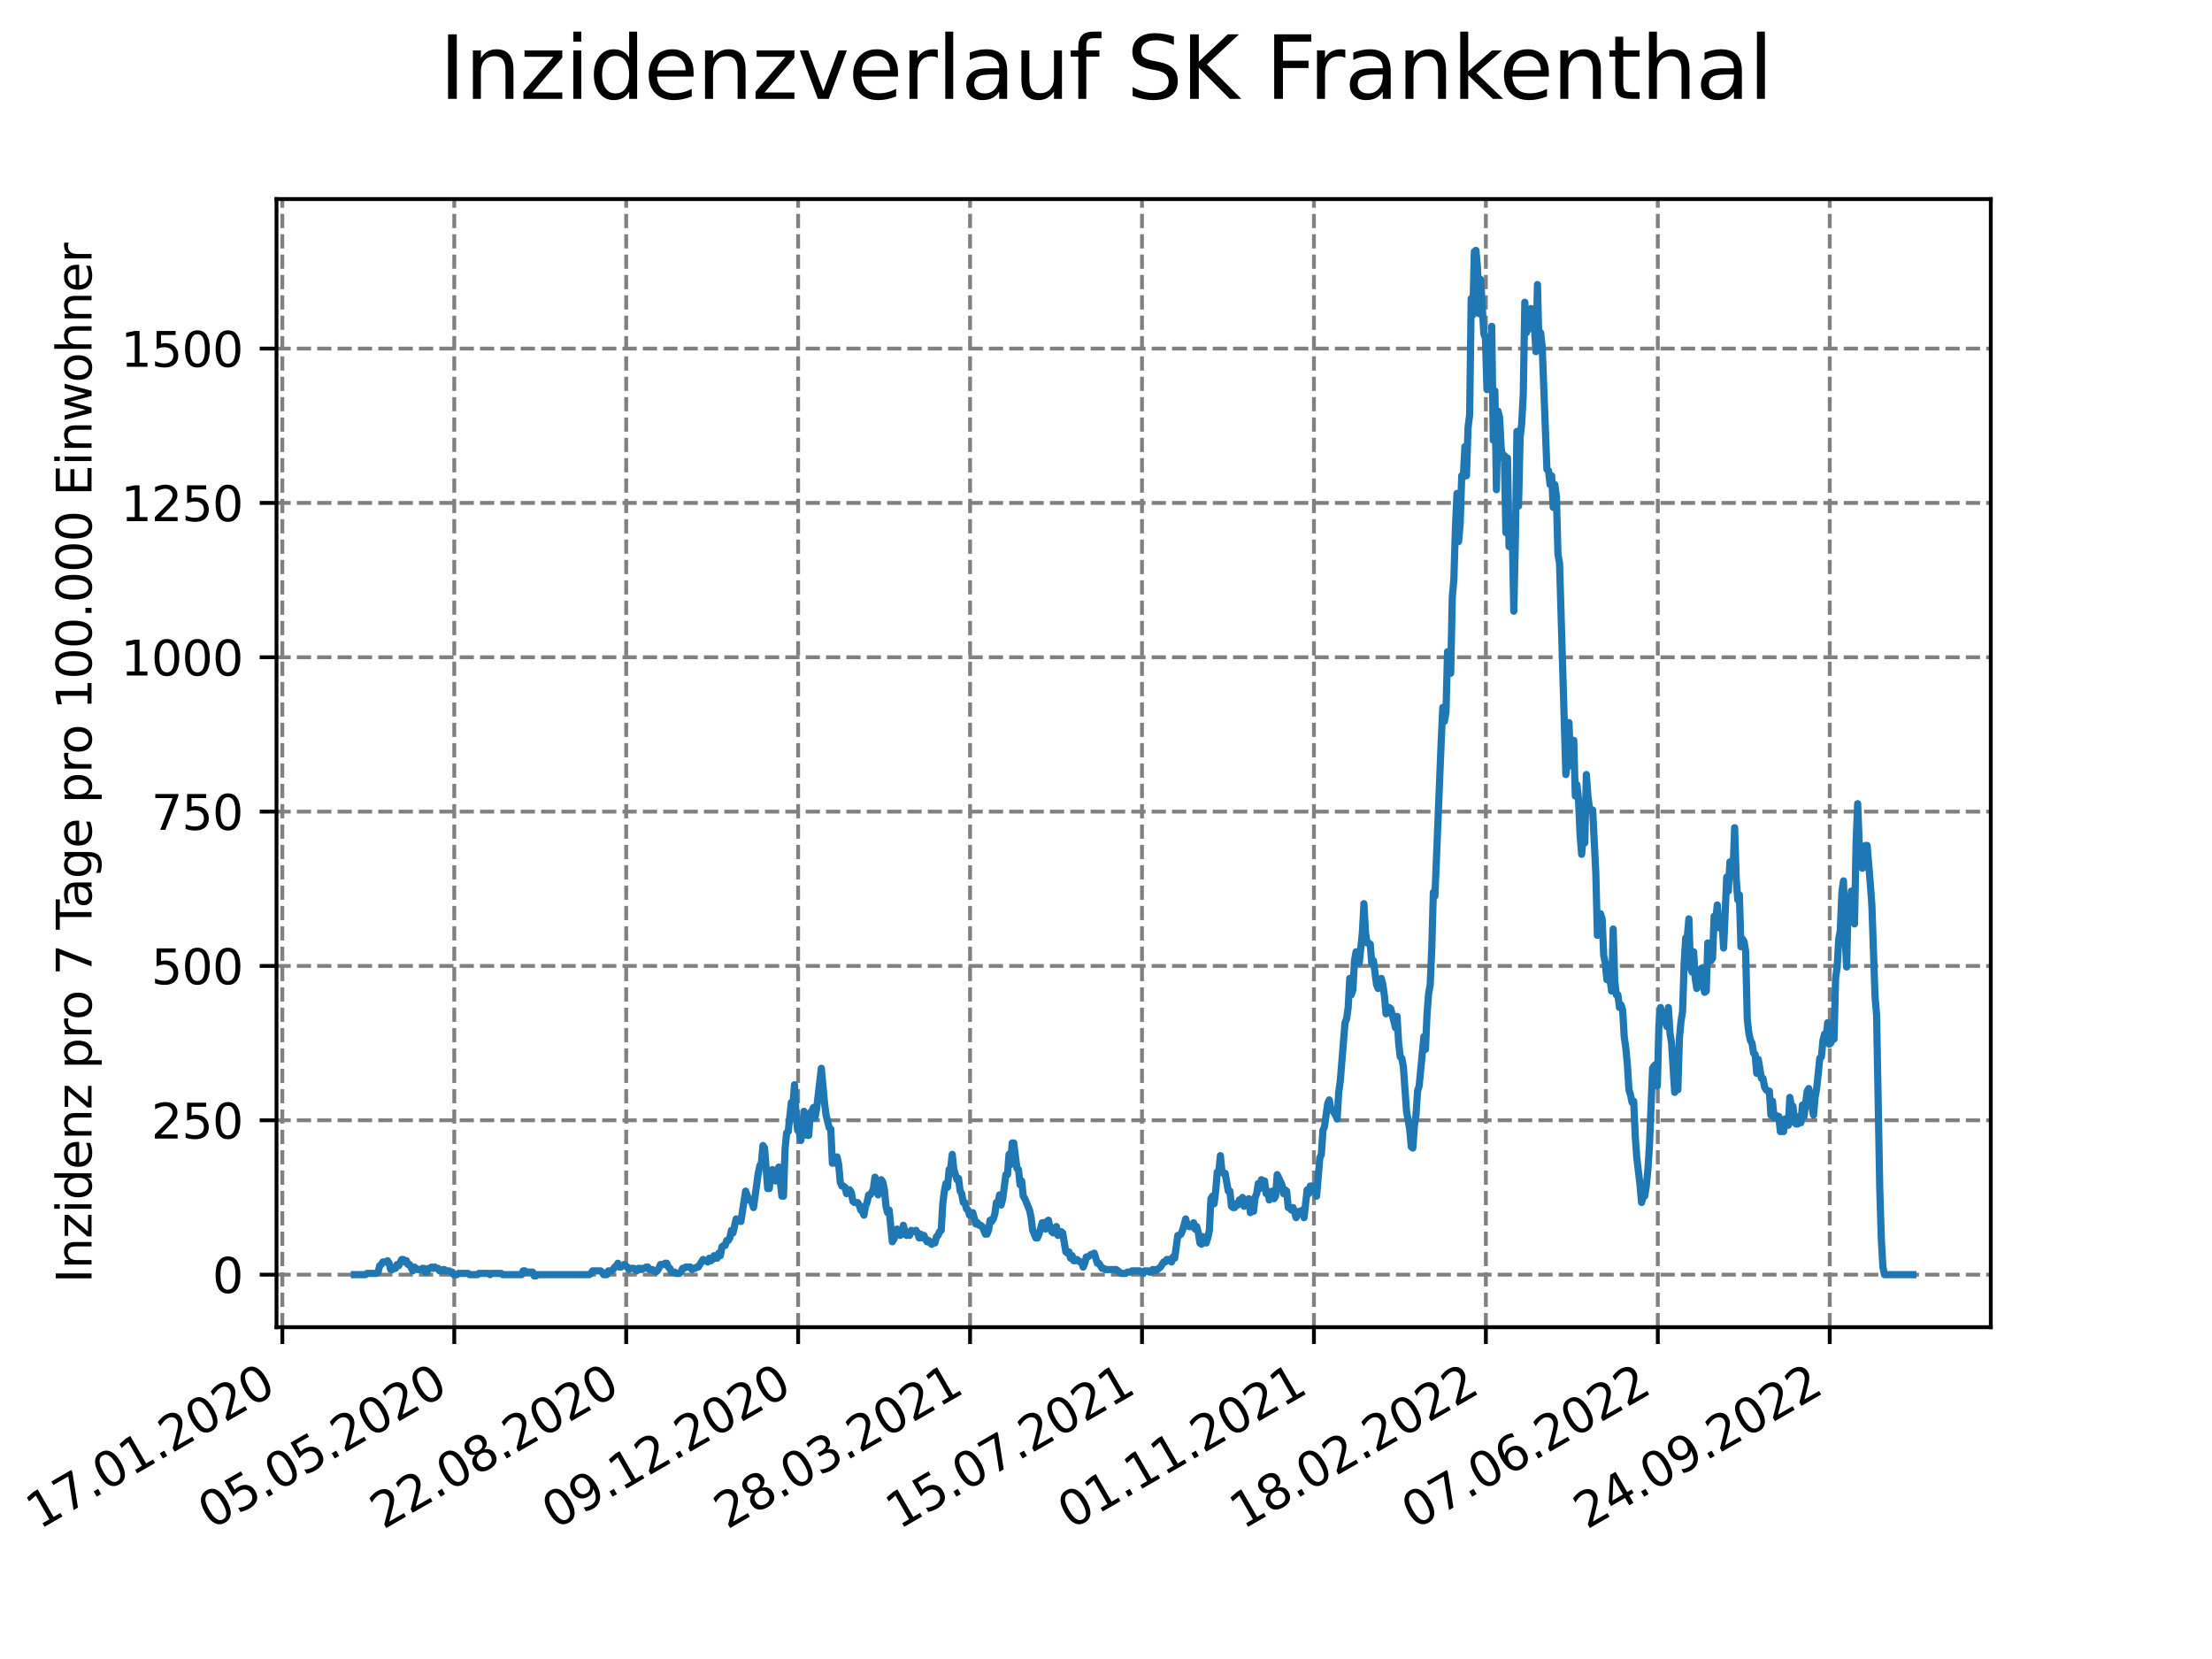 <?xml version="1.0" encoding="utf-8" standalone="no"?>
<!DOCTYPE svg PUBLIC "-//W3C//DTD SVG 1.1//EN"
  "http://www.w3.org/Graphics/SVG/1.1/DTD/svg11.dtd">
<svg xmlns:xlink="http://www.w3.org/1999/xlink" width="460.8pt" height="345.6pt" viewBox="0 0 460.8 345.6" xmlns="http://www.w3.org/2000/svg" version="1.1">
 <defs>
  <style type="text/css">*{stroke-linejoin: round; stroke-linecap: butt}</style>
 </defs>
 <g id="figure_1">
  <g id="patch_1">
   <path d="M 0 345.6 
L 460.8 345.6 
L 460.8 0 
L 0 0 
z
" style="fill: #ffffff"/>
  </g>
  <g id="axes_1">
   <g id="patch_2">
    <path d="M 57.6 276.48 
L 414.72 276.48 
L 414.72 41.472 
L 57.6 41.472 
z
" style="fill: #ffffff"/>
   </g>
   <g id="matplotlib.axis_1">
    <g id="xtick_1">
     <g id="line2d_1">
      <path d="M 58.813 276.48 
L 58.813 41.472 
" clip-path="url(#pa5e7652fd8)" style="fill: none; stroke-dasharray: 2.96,1.28; stroke-dashoffset: 0; stroke: #808080; stroke-width: 0.8"/>
     </g>
     <g id="line2d_2">
      <defs>
       <path id="m2f84829f15" d="M 0 0 
L 0 3.5 
" style="stroke: #000000; stroke-width: 0.8"/>
      </defs>
      <g>
       <use xlink:href="#m2f84829f15" x="58.813" y="276.48" style="stroke: #000000; stroke-width: 0.8"/>
      </g>
     </g>
     <g id="text_1">
      <!-- 17.01.2020 -->
      <g transform="translate(8.188 318.689) rotate(-30) scale(0.1 -0.1)">
       <defs>
        <path id="DejaVuSans-31" d="M 794 531 
L 1825 531 
L 1825 4091 
L 703 3866 
L 703 4441 
L 1819 4666 
L 2450 4666 
L 2450 531 
L 3481 531 
L 3481 0 
L 794 0 
L 794 531 
z
" transform="scale(0.016)"/>
        <path id="DejaVuSans-37" d="M 525 4666 
L 3525 4666 
L 3525 4397 
L 1831 0 
L 1172 0 
L 2766 4134 
L 525 4134 
L 525 4666 
z
" transform="scale(0.016)"/>
        <path id="DejaVuSans-2e" d="M 684 794 
L 1344 794 
L 1344 0 
L 684 0 
L 684 794 
z
" transform="scale(0.016)"/>
        <path id="DejaVuSans-30" d="M 2034 4250 
Q 1547 4250 1301 3770 
Q 1056 3291 1056 2328 
Q 1056 1369 1301 889 
Q 1547 409 2034 409 
Q 2525 409 2770 889 
Q 3016 1369 3016 2328 
Q 3016 3291 2770 3770 
Q 2525 4250 2034 4250 
z
M 2034 4750 
Q 2819 4750 3233 4129 
Q 3647 3509 3647 2328 
Q 3647 1150 3233 529 
Q 2819 -91 2034 -91 
Q 1250 -91 836 529 
Q 422 1150 422 2328 
Q 422 3509 836 4129 
Q 1250 4750 2034 4750 
z
" transform="scale(0.016)"/>
        <path id="DejaVuSans-32" d="M 1228 531 
L 3431 531 
L 3431 0 
L 469 0 
L 469 531 
Q 828 903 1448 1529 
Q 2069 2156 2228 2338 
Q 2531 2678 2651 2914 
Q 2772 3150 2772 3378 
Q 2772 3750 2511 3984 
Q 2250 4219 1831 4219 
Q 1534 4219 1204 4116 
Q 875 4013 500 3803 
L 500 4441 
Q 881 4594 1212 4672 
Q 1544 4750 1819 4750 
Q 2544 4750 2975 4387 
Q 3406 4025 3406 3419 
Q 3406 3131 3298 2873 
Q 3191 2616 2906 2266 
Q 2828 2175 2409 1742 
Q 1991 1309 1228 531 
z
" transform="scale(0.016)"/>
       </defs>
       <use xlink:href="#DejaVuSans-31"/>
       <use xlink:href="#DejaVuSans-37" x="63.623"/>
       <use xlink:href="#DejaVuSans-2e" x="127.246"/>
       <use xlink:href="#DejaVuSans-30" x="159.033"/>
       <use xlink:href="#DejaVuSans-31" x="222.656"/>
       <use xlink:href="#DejaVuSans-2e" x="286.279"/>
       <use xlink:href="#DejaVuSans-32" x="318.066"/>
       <use xlink:href="#DejaVuSans-30" x="381.689"/>
       <use xlink:href="#DejaVuSans-32" x="445.312"/>
       <use xlink:href="#DejaVuSans-30" x="508.936"/>
      </g>
     </g>
    </g>
    <g id="xtick_2">
     <g id="line2d_3">
      <path d="M 94.63 276.48 
L 94.63 41.472 
" clip-path="url(#pa5e7652fd8)" style="fill: none; stroke-dasharray: 2.96,1.28; stroke-dashoffset: 0; stroke: #808080; stroke-width: 0.8"/>
     </g>
     <g id="line2d_4">
      <g>
       <use xlink:href="#m2f84829f15" x="94.63" y="276.48" style="stroke: #000000; stroke-width: 0.8"/>
      </g>
     </g>
     <g id="text_2">
      <!-- 05.05.2020 -->
      <g transform="translate(44.005 318.689) rotate(-30) scale(0.1 -0.1)">
       <defs>
        <path id="DejaVuSans-35" d="M 691 4666 
L 3169 4666 
L 3169 4134 
L 1269 4134 
L 1269 2991 
Q 1406 3038 1543 3061 
Q 1681 3084 1819 3084 
Q 2600 3084 3056 2656 
Q 3513 2228 3513 1497 
Q 3513 744 3044 326 
Q 2575 -91 1722 -91 
Q 1428 -91 1123 -41 
Q 819 9 494 109 
L 494 744 
Q 775 591 1075 516 
Q 1375 441 1709 441 
Q 2250 441 2565 725 
Q 2881 1009 2881 1497 
Q 2881 1984 2565 2268 
Q 2250 2553 1709 2553 
Q 1456 2553 1204 2497 
Q 953 2441 691 2322 
L 691 4666 
z
" transform="scale(0.016)"/>
       </defs>
       <use xlink:href="#DejaVuSans-30"/>
       <use xlink:href="#DejaVuSans-35" x="63.623"/>
       <use xlink:href="#DejaVuSans-2e" x="127.246"/>
       <use xlink:href="#DejaVuSans-30" x="159.033"/>
       <use xlink:href="#DejaVuSans-35" x="222.656"/>
       <use xlink:href="#DejaVuSans-2e" x="286.279"/>
       <use xlink:href="#DejaVuSans-32" x="318.066"/>
       <use xlink:href="#DejaVuSans-30" x="381.689"/>
       <use xlink:href="#DejaVuSans-32" x="445.312"/>
       <use xlink:href="#DejaVuSans-30" x="508.936"/>
      </g>
     </g>
    </g>
    <g id="xtick_3">
     <g id="line2d_5">
      <path d="M 130.447 276.48 
L 130.447 41.472 
" clip-path="url(#pa5e7652fd8)" style="fill: none; stroke-dasharray: 2.96,1.28; stroke-dashoffset: 0; stroke: #808080; stroke-width: 0.8"/>
     </g>
     <g id="line2d_6">
      <g>
       <use xlink:href="#m2f84829f15" x="130.447" y="276.48" style="stroke: #000000; stroke-width: 0.8"/>
      </g>
     </g>
     <g id="text_3">
      <!-- 22.08.2020 -->
      <g transform="translate(79.822 318.689) rotate(-30) scale(0.1 -0.1)">
       <defs>
        <path id="DejaVuSans-38" d="M 2034 2216 
Q 1584 2216 1326 1975 
Q 1069 1734 1069 1313 
Q 1069 891 1326 650 
Q 1584 409 2034 409 
Q 2484 409 2743 651 
Q 3003 894 3003 1313 
Q 3003 1734 2745 1975 
Q 2488 2216 2034 2216 
z
M 1403 2484 
Q 997 2584 770 2862 
Q 544 3141 544 3541 
Q 544 4100 942 4425 
Q 1341 4750 2034 4750 
Q 2731 4750 3128 4425 
Q 3525 4100 3525 3541 
Q 3525 3141 3298 2862 
Q 3072 2584 2669 2484 
Q 3125 2378 3379 2068 
Q 3634 1759 3634 1313 
Q 3634 634 3220 271 
Q 2806 -91 2034 -91 
Q 1263 -91 848 271 
Q 434 634 434 1313 
Q 434 1759 690 2068 
Q 947 2378 1403 2484 
z
M 1172 3481 
Q 1172 3119 1398 2916 
Q 1625 2713 2034 2713 
Q 2441 2713 2670 2916 
Q 2900 3119 2900 3481 
Q 2900 3844 2670 4047 
Q 2441 4250 2034 4250 
Q 1625 4250 1398 4047 
Q 1172 3844 1172 3481 
z
" transform="scale(0.016)"/>
       </defs>
       <use xlink:href="#DejaVuSans-32"/>
       <use xlink:href="#DejaVuSans-32" x="63.623"/>
       <use xlink:href="#DejaVuSans-2e" x="127.246"/>
       <use xlink:href="#DejaVuSans-30" x="159.033"/>
       <use xlink:href="#DejaVuSans-38" x="222.656"/>
       <use xlink:href="#DejaVuSans-2e" x="286.279"/>
       <use xlink:href="#DejaVuSans-32" x="318.066"/>
       <use xlink:href="#DejaVuSans-30" x="381.689"/>
       <use xlink:href="#DejaVuSans-32" x="445.312"/>
       <use xlink:href="#DejaVuSans-30" x="508.936"/>
      </g>
     </g>
    </g>
    <g id="xtick_4">
     <g id="line2d_7">
      <path d="M 166.265 276.48 
L 166.265 41.472 
" clip-path="url(#pa5e7652fd8)" style="fill: none; stroke-dasharray: 2.96,1.28; stroke-dashoffset: 0; stroke: #808080; stroke-width: 0.8"/>
     </g>
     <g id="line2d_8">
      <g>
       <use xlink:href="#m2f84829f15" x="166.265" y="276.48" style="stroke: #000000; stroke-width: 0.8"/>
      </g>
     </g>
     <g id="text_4">
      <!-- 09.12.2020 -->
      <g transform="translate(115.639 318.689) rotate(-30) scale(0.1 -0.1)">
       <defs>
        <path id="DejaVuSans-39" d="M 703 97 
L 703 672 
Q 941 559 1184 500 
Q 1428 441 1663 441 
Q 2288 441 2617 861 
Q 2947 1281 2994 2138 
Q 2813 1869 2534 1725 
Q 2256 1581 1919 1581 
Q 1219 1581 811 2004 
Q 403 2428 403 3163 
Q 403 3881 828 4315 
Q 1253 4750 1959 4750 
Q 2769 4750 3195 4129 
Q 3622 3509 3622 2328 
Q 3622 1225 3098 567 
Q 2575 -91 1691 -91 
Q 1453 -91 1209 -44 
Q 966 3 703 97 
z
M 1959 2075 
Q 2384 2075 2632 2365 
Q 2881 2656 2881 3163 
Q 2881 3666 2632 3958 
Q 2384 4250 1959 4250 
Q 1534 4250 1286 3958 
Q 1038 3666 1038 3163 
Q 1038 2656 1286 2365 
Q 1534 2075 1959 2075 
z
" transform="scale(0.016)"/>
       </defs>
       <use xlink:href="#DejaVuSans-30"/>
       <use xlink:href="#DejaVuSans-39" x="63.623"/>
       <use xlink:href="#DejaVuSans-2e" x="127.246"/>
       <use xlink:href="#DejaVuSans-31" x="159.033"/>
       <use xlink:href="#DejaVuSans-32" x="222.656"/>
       <use xlink:href="#DejaVuSans-2e" x="286.279"/>
       <use xlink:href="#DejaVuSans-32" x="318.066"/>
       <use xlink:href="#DejaVuSans-30" x="381.689"/>
       <use xlink:href="#DejaVuSans-32" x="445.312"/>
       <use xlink:href="#DejaVuSans-30" x="508.936"/>
      </g>
     </g>
    </g>
    <g id="xtick_5">
     <g id="line2d_9">
      <path d="M 202.082 276.48 
L 202.082 41.472 
" clip-path="url(#pa5e7652fd8)" style="fill: none; stroke-dasharray: 2.96,1.28; stroke-dashoffset: 0; stroke: #808080; stroke-width: 0.8"/>
     </g>
     <g id="line2d_10">
      <g>
       <use xlink:href="#m2f84829f15" x="202.082" y="276.48" style="stroke: #000000; stroke-width: 0.8"/>
      </g>
     </g>
     <g id="text_5">
      <!-- 28.03.2021 -->
      <g transform="translate(151.456 318.689) rotate(-30) scale(0.1 -0.1)">
       <defs>
        <path id="DejaVuSans-33" d="M 2597 2516 
Q 3050 2419 3304 2112 
Q 3559 1806 3559 1356 
Q 3559 666 3084 287 
Q 2609 -91 1734 -91 
Q 1441 -91 1130 -33 
Q 819 25 488 141 
L 488 750 
Q 750 597 1062 519 
Q 1375 441 1716 441 
Q 2309 441 2620 675 
Q 2931 909 2931 1356 
Q 2931 1769 2642 2001 
Q 2353 2234 1838 2234 
L 1294 2234 
L 1294 2753 
L 1863 2753 
Q 2328 2753 2575 2939 
Q 2822 3125 2822 3475 
Q 2822 3834 2567 4026 
Q 2313 4219 1838 4219 
Q 1578 4219 1281 4162 
Q 984 4106 628 3988 
L 628 4550 
Q 988 4650 1302 4700 
Q 1616 4750 1894 4750 
Q 2613 4750 3031 4423 
Q 3450 4097 3450 3541 
Q 3450 3153 3228 2886 
Q 3006 2619 2597 2516 
z
" transform="scale(0.016)"/>
       </defs>
       <use xlink:href="#DejaVuSans-32"/>
       <use xlink:href="#DejaVuSans-38" x="63.623"/>
       <use xlink:href="#DejaVuSans-2e" x="127.246"/>
       <use xlink:href="#DejaVuSans-30" x="159.033"/>
       <use xlink:href="#DejaVuSans-33" x="222.656"/>
       <use xlink:href="#DejaVuSans-2e" x="286.279"/>
       <use xlink:href="#DejaVuSans-32" x="318.066"/>
       <use xlink:href="#DejaVuSans-30" x="381.689"/>
       <use xlink:href="#DejaVuSans-32" x="445.312"/>
       <use xlink:href="#DejaVuSans-31" x="508.936"/>
      </g>
     </g>
    </g>
    <g id="xtick_6">
     <g id="line2d_11">
      <path d="M 237.899 276.48 
L 237.899 41.472 
" clip-path="url(#pa5e7652fd8)" style="fill: none; stroke-dasharray: 2.96,1.28; stroke-dashoffset: 0; stroke: #808080; stroke-width: 0.8"/>
     </g>
     <g id="line2d_12">
      <g>
       <use xlink:href="#m2f84829f15" x="237.899" y="276.48" style="stroke: #000000; stroke-width: 0.8"/>
      </g>
     </g>
     <g id="text_6">
      <!-- 15.07.2021 -->
      <g transform="translate(187.274 318.689) rotate(-30) scale(0.1 -0.1)">
       <use xlink:href="#DejaVuSans-31"/>
       <use xlink:href="#DejaVuSans-35" x="63.623"/>
       <use xlink:href="#DejaVuSans-2e" x="127.246"/>
       <use xlink:href="#DejaVuSans-30" x="159.033"/>
       <use xlink:href="#DejaVuSans-37" x="222.656"/>
       <use xlink:href="#DejaVuSans-2e" x="286.279"/>
       <use xlink:href="#DejaVuSans-32" x="318.066"/>
       <use xlink:href="#DejaVuSans-30" x="381.689"/>
       <use xlink:href="#DejaVuSans-32" x="445.312"/>
       <use xlink:href="#DejaVuSans-31" x="508.936"/>
      </g>
     </g>
    </g>
    <g id="xtick_7">
     <g id="line2d_13">
      <path d="M 273.716 276.48 
L 273.716 41.472 
" clip-path="url(#pa5e7652fd8)" style="fill: none; stroke-dasharray: 2.96,1.28; stroke-dashoffset: 0; stroke: #808080; stroke-width: 0.8"/>
     </g>
     <g id="line2d_14">
      <g>
       <use xlink:href="#m2f84829f15" x="273.716" y="276.48" style="stroke: #000000; stroke-width: 0.8"/>
      </g>
     </g>
     <g id="text_7">
      <!-- 01.11.2021 -->
      <g transform="translate(223.091 318.689) rotate(-30) scale(0.1 -0.1)">
       <use xlink:href="#DejaVuSans-30"/>
       <use xlink:href="#DejaVuSans-31" x="63.623"/>
       <use xlink:href="#DejaVuSans-2e" x="127.246"/>
       <use xlink:href="#DejaVuSans-31" x="159.033"/>
       <use xlink:href="#DejaVuSans-31" x="222.656"/>
       <use xlink:href="#DejaVuSans-2e" x="286.279"/>
       <use xlink:href="#DejaVuSans-32" x="318.066"/>
       <use xlink:href="#DejaVuSans-30" x="381.689"/>
       <use xlink:href="#DejaVuSans-32" x="445.312"/>
       <use xlink:href="#DejaVuSans-31" x="508.936"/>
      </g>
     </g>
    </g>
    <g id="xtick_8">
     <g id="line2d_15">
      <path d="M 309.533 276.48 
L 309.533 41.472 
" clip-path="url(#pa5e7652fd8)" style="fill: none; stroke-dasharray: 2.96,1.28; stroke-dashoffset: 0; stroke: #808080; stroke-width: 0.8"/>
     </g>
     <g id="line2d_16">
      <g>
       <use xlink:href="#m2f84829f15" x="309.533" y="276.48" style="stroke: #000000; stroke-width: 0.8"/>
      </g>
     </g>
     <g id="text_8">
      <!-- 18.02.2022 -->
      <g transform="translate(258.908 318.689) rotate(-30) scale(0.1 -0.1)">
       <use xlink:href="#DejaVuSans-31"/>
       <use xlink:href="#DejaVuSans-38" x="63.623"/>
       <use xlink:href="#DejaVuSans-2e" x="127.246"/>
       <use xlink:href="#DejaVuSans-30" x="159.033"/>
       <use xlink:href="#DejaVuSans-32" x="222.656"/>
       <use xlink:href="#DejaVuSans-2e" x="286.279"/>
       <use xlink:href="#DejaVuSans-32" x="318.066"/>
       <use xlink:href="#DejaVuSans-30" x="381.689"/>
       <use xlink:href="#DejaVuSans-32" x="445.312"/>
       <use xlink:href="#DejaVuSans-32" x="508.936"/>
      </g>
     </g>
    </g>
    <g id="xtick_9">
     <g id="line2d_17">
      <path d="M 345.35 276.48 
L 345.35 41.472 
" clip-path="url(#pa5e7652fd8)" style="fill: none; stroke-dasharray: 2.96,1.28; stroke-dashoffset: 0; stroke: #808080; stroke-width: 0.8"/>
     </g>
     <g id="line2d_18">
      <g>
       <use xlink:href="#m2f84829f15" x="345.35" y="276.48" style="stroke: #000000; stroke-width: 0.8"/>
      </g>
     </g>
     <g id="text_9">
      <!-- 07.06.2022 -->
      <g transform="translate(294.725 318.689) rotate(-30) scale(0.1 -0.1)">
       <defs>
        <path id="DejaVuSans-36" d="M 2113 2584 
Q 1688 2584 1439 2293 
Q 1191 2003 1191 1497 
Q 1191 994 1439 701 
Q 1688 409 2113 409 
Q 2538 409 2786 701 
Q 3034 994 3034 1497 
Q 3034 2003 2786 2293 
Q 2538 2584 2113 2584 
z
M 3366 4563 
L 3366 3988 
Q 3128 4100 2886 4159 
Q 2644 4219 2406 4219 
Q 1781 4219 1451 3797 
Q 1122 3375 1075 2522 
Q 1259 2794 1537 2939 
Q 1816 3084 2150 3084 
Q 2853 3084 3261 2657 
Q 3669 2231 3669 1497 
Q 3669 778 3244 343 
Q 2819 -91 2113 -91 
Q 1303 -91 875 529 
Q 447 1150 447 2328 
Q 447 3434 972 4092 
Q 1497 4750 2381 4750 
Q 2619 4750 2861 4703 
Q 3103 4656 3366 4563 
z
" transform="scale(0.016)"/>
       </defs>
       <use xlink:href="#DejaVuSans-30"/>
       <use xlink:href="#DejaVuSans-37" x="63.623"/>
       <use xlink:href="#DejaVuSans-2e" x="127.246"/>
       <use xlink:href="#DejaVuSans-30" x="159.033"/>
       <use xlink:href="#DejaVuSans-36" x="222.656"/>
       <use xlink:href="#DejaVuSans-2e" x="286.279"/>
       <use xlink:href="#DejaVuSans-32" x="318.066"/>
       <use xlink:href="#DejaVuSans-30" x="381.689"/>
       <use xlink:href="#DejaVuSans-32" x="445.312"/>
       <use xlink:href="#DejaVuSans-32" x="508.936"/>
      </g>
     </g>
    </g>
    <g id="xtick_10">
     <g id="line2d_19">
      <path d="M 381.167 276.48 
L 381.167 41.472 
" clip-path="url(#pa5e7652fd8)" style="fill: none; stroke-dasharray: 2.96,1.28; stroke-dashoffset: 0; stroke: #808080; stroke-width: 0.8"/>
     </g>
     <g id="line2d_20">
      <g>
       <use xlink:href="#m2f84829f15" x="381.167" y="276.48" style="stroke: #000000; stroke-width: 0.8"/>
      </g>
     </g>
     <g id="text_10">
      <!-- 24.09.2022 -->
      <g transform="translate(330.542 318.689) rotate(-30) scale(0.1 -0.1)">
       <defs>
        <path id="DejaVuSans-34" d="M 2419 4116 
L 825 1625 
L 2419 1625 
L 2419 4116 
z
M 2253 4666 
L 3047 4666 
L 3047 1625 
L 3713 1625 
L 3713 1100 
L 3047 1100 
L 3047 0 
L 2419 0 
L 2419 1100 
L 313 1100 
L 313 1709 
L 2253 4666 
z
" transform="scale(0.016)"/>
       </defs>
       <use xlink:href="#DejaVuSans-32"/>
       <use xlink:href="#DejaVuSans-34" x="63.623"/>
       <use xlink:href="#DejaVuSans-2e" x="127.246"/>
       <use xlink:href="#DejaVuSans-30" x="159.033"/>
       <use xlink:href="#DejaVuSans-39" x="222.656"/>
       <use xlink:href="#DejaVuSans-2e" x="286.279"/>
       <use xlink:href="#DejaVuSans-32" x="318.066"/>
       <use xlink:href="#DejaVuSans-30" x="381.689"/>
       <use xlink:href="#DejaVuSans-32" x="445.312"/>
       <use xlink:href="#DejaVuSans-32" x="508.936"/>
      </g>
     </g>
    </g>
   </g>
   <g id="matplotlib.axis_2">
    <g id="ytick_1">
     <g id="line2d_21">
      <path d="M 57.6 265.534 
L 414.72 265.534 
" clip-path="url(#pa5e7652fd8)" style="fill: none; stroke-dasharray: 2.96,1.28; stroke-dashoffset: 0; stroke: #808080; stroke-width: 0.8"/>
     </g>
     <g id="line2d_22">
      <defs>
       <path id="m2179dd11fb" d="M 0 0 
L -3.5 0 
" style="stroke: #000000; stroke-width: 0.8"/>
      </defs>
      <g>
       <use xlink:href="#m2179dd11fb" x="57.6" y="265.534" style="stroke: #000000; stroke-width: 0.8"/>
      </g>
     </g>
     <g id="text_11">
      <!-- 0 -->
      <g transform="translate(44.237 269.333) scale(0.1 -0.1)">
       <use xlink:href="#DejaVuSans-30"/>
      </g>
     </g>
    </g>
    <g id="ytick_2">
     <g id="line2d_23">
      <path d="M 57.6 233.381 
L 414.72 233.381 
" clip-path="url(#pa5e7652fd8)" style="fill: none; stroke-dasharray: 2.96,1.28; stroke-dashoffset: 0; stroke: #808080; stroke-width: 0.8"/>
     </g>
     <g id="line2d_24">
      <g>
       <use xlink:href="#m2179dd11fb" x="57.6" y="233.381" style="stroke: #000000; stroke-width: 0.8"/>
      </g>
     </g>
     <g id="text_12">
      <!-- 250 -->
      <g transform="translate(31.512 237.18) scale(0.1 -0.1)">
       <use xlink:href="#DejaVuSans-32"/>
       <use xlink:href="#DejaVuSans-35" x="63.623"/>
       <use xlink:href="#DejaVuSans-30" x="127.246"/>
      </g>
     </g>
    </g>
    <g id="ytick_3">
     <g id="line2d_25">
      <path d="M 57.6 201.227 
L 414.72 201.227 
" clip-path="url(#pa5e7652fd8)" style="fill: none; stroke-dasharray: 2.96,1.28; stroke-dashoffset: 0; stroke: #808080; stroke-width: 0.8"/>
     </g>
     <g id="line2d_26">
      <g>
       <use xlink:href="#m2179dd11fb" x="57.6" y="201.227" style="stroke: #000000; stroke-width: 0.8"/>
      </g>
     </g>
     <g id="text_13">
      <!-- 500 -->
      <g transform="translate(31.512 205.027) scale(0.1 -0.1)">
       <use xlink:href="#DejaVuSans-35"/>
       <use xlink:href="#DejaVuSans-30" x="63.623"/>
       <use xlink:href="#DejaVuSans-30" x="127.246"/>
      </g>
     </g>
    </g>
    <g id="ytick_4">
     <g id="line2d_27">
      <path d="M 57.6 169.074 
L 414.72 169.074 
" clip-path="url(#pa5e7652fd8)" style="fill: none; stroke-dasharray: 2.96,1.28; stroke-dashoffset: 0; stroke: #808080; stroke-width: 0.8"/>
     </g>
     <g id="line2d_28">
      <g>
       <use xlink:href="#m2179dd11fb" x="57.6" y="169.074" style="stroke: #000000; stroke-width: 0.8"/>
      </g>
     </g>
     <g id="text_14">
      <!-- 750 -->
      <g transform="translate(31.512 172.873) scale(0.1 -0.1)">
       <use xlink:href="#DejaVuSans-37"/>
       <use xlink:href="#DejaVuSans-35" x="63.623"/>
       <use xlink:href="#DejaVuSans-30" x="127.246"/>
      </g>
     </g>
    </g>
    <g id="ytick_5">
     <g id="line2d_29">
      <path d="M 57.6 136.921 
L 414.72 136.921 
" clip-path="url(#pa5e7652fd8)" style="fill: none; stroke-dasharray: 2.96,1.28; stroke-dashoffset: 0; stroke: #808080; stroke-width: 0.8"/>
     </g>
     <g id="line2d_30">
      <g>
       <use xlink:href="#m2179dd11fb" x="57.6" y="136.921" style="stroke: #000000; stroke-width: 0.8"/>
      </g>
     </g>
     <g id="text_15">
      <!-- 1000 -->
      <g transform="translate(25.15 140.72) scale(0.1 -0.1)">
       <use xlink:href="#DejaVuSans-31"/>
       <use xlink:href="#DejaVuSans-30" x="63.623"/>
       <use xlink:href="#DejaVuSans-30" x="127.246"/>
       <use xlink:href="#DejaVuSans-30" x="190.869"/>
      </g>
     </g>
    </g>
    <g id="ytick_6">
     <g id="line2d_31">
      <path d="M 57.6 104.767 
L 414.72 104.767 
" clip-path="url(#pa5e7652fd8)" style="fill: none; stroke-dasharray: 2.96,1.28; stroke-dashoffset: 0; stroke: #808080; stroke-width: 0.8"/>
     </g>
     <g id="line2d_32">
      <g>
       <use xlink:href="#m2179dd11fb" x="57.6" y="104.767" style="stroke: #000000; stroke-width: 0.8"/>
      </g>
     </g>
     <g id="text_16">
      <!-- 1250 -->
      <g transform="translate(25.15 108.566) scale(0.1 -0.1)">
       <use xlink:href="#DejaVuSans-31"/>
       <use xlink:href="#DejaVuSans-32" x="63.623"/>
       <use xlink:href="#DejaVuSans-35" x="127.246"/>
       <use xlink:href="#DejaVuSans-30" x="190.869"/>
      </g>
     </g>
    </g>
    <g id="ytick_7">
     <g id="line2d_33">
      <path d="M 57.6 72.614 
L 414.72 72.614 
" clip-path="url(#pa5e7652fd8)" style="fill: none; stroke-dasharray: 2.96,1.28; stroke-dashoffset: 0; stroke: #808080; stroke-width: 0.8"/>
     </g>
     <g id="line2d_34">
      <g>
       <use xlink:href="#m2179dd11fb" x="57.6" y="72.614" style="stroke: #000000; stroke-width: 0.8"/>
      </g>
     </g>
     <g id="text_17">
      <!-- 1500 -->
      <g transform="translate(25.15 76.413) scale(0.1 -0.1)">
       <use xlink:href="#DejaVuSans-31"/>
       <use xlink:href="#DejaVuSans-35" x="63.623"/>
       <use xlink:href="#DejaVuSans-30" x="127.246"/>
       <use xlink:href="#DejaVuSans-30" x="190.869"/>
      </g>
     </g>
    </g>
    <g id="text_18">
     <!-- Inzidenz pro 7 Tage pro 100.000 Einwohner -->
     <g transform="translate(19.07 267.301) rotate(-90) scale(0.1 -0.1)">
      <defs>
       <path id="DejaVuSans-49" d="M 628 4666 
L 1259 4666 
L 1259 0 
L 628 0 
L 628 4666 
z
" transform="scale(0.016)"/>
       <path id="DejaVuSans-6e" d="M 3513 2113 
L 3513 0 
L 2938 0 
L 2938 2094 
Q 2938 2591 2744 2837 
Q 2550 3084 2163 3084 
Q 1697 3084 1428 2787 
Q 1159 2491 1159 1978 
L 1159 0 
L 581 0 
L 581 3500 
L 1159 3500 
L 1159 2956 
Q 1366 3272 1645 3428 
Q 1925 3584 2291 3584 
Q 2894 3584 3203 3211 
Q 3513 2838 3513 2113 
z
" transform="scale(0.016)"/>
       <path id="DejaVuSans-7a" d="M 353 3500 
L 3084 3500 
L 3084 2975 
L 922 459 
L 3084 459 
L 3084 0 
L 275 0 
L 275 525 
L 2438 3041 
L 353 3041 
L 353 3500 
z
" transform="scale(0.016)"/>
       <path id="DejaVuSans-69" d="M 603 3500 
L 1178 3500 
L 1178 0 
L 603 0 
L 603 3500 
z
M 603 4863 
L 1178 4863 
L 1178 4134 
L 603 4134 
L 603 4863 
z
" transform="scale(0.016)"/>
       <path id="DejaVuSans-64" d="M 2906 2969 
L 2906 4863 
L 3481 4863 
L 3481 0 
L 2906 0 
L 2906 525 
Q 2725 213 2448 61 
Q 2172 -91 1784 -91 
Q 1150 -91 751 415 
Q 353 922 353 1747 
Q 353 2572 751 3078 
Q 1150 3584 1784 3584 
Q 2172 3584 2448 3432 
Q 2725 3281 2906 2969 
z
M 947 1747 
Q 947 1113 1208 752 
Q 1469 391 1925 391 
Q 2381 391 2643 752 
Q 2906 1113 2906 1747 
Q 2906 2381 2643 2742 
Q 2381 3103 1925 3103 
Q 1469 3103 1208 2742 
Q 947 2381 947 1747 
z
" transform="scale(0.016)"/>
       <path id="DejaVuSans-65" d="M 3597 1894 
L 3597 1613 
L 953 1613 
Q 991 1019 1311 708 
Q 1631 397 2203 397 
Q 2534 397 2845 478 
Q 3156 559 3463 722 
L 3463 178 
Q 3153 47 2828 -22 
Q 2503 -91 2169 -91 
Q 1331 -91 842 396 
Q 353 884 353 1716 
Q 353 2575 817 3079 
Q 1281 3584 2069 3584 
Q 2775 3584 3186 3129 
Q 3597 2675 3597 1894 
z
M 3022 2063 
Q 3016 2534 2758 2815 
Q 2500 3097 2075 3097 
Q 1594 3097 1305 2825 
Q 1016 2553 972 2059 
L 3022 2063 
z
" transform="scale(0.016)"/>
       <path id="DejaVuSans-20" transform="scale(0.016)"/>
       <path id="DejaVuSans-70" d="M 1159 525 
L 1159 -1331 
L 581 -1331 
L 581 3500 
L 1159 3500 
L 1159 2969 
Q 1341 3281 1617 3432 
Q 1894 3584 2278 3584 
Q 2916 3584 3314 3078 
Q 3713 2572 3713 1747 
Q 3713 922 3314 415 
Q 2916 -91 2278 -91 
Q 1894 -91 1617 61 
Q 1341 213 1159 525 
z
M 3116 1747 
Q 3116 2381 2855 2742 
Q 2594 3103 2138 3103 
Q 1681 3103 1420 2742 
Q 1159 2381 1159 1747 
Q 1159 1113 1420 752 
Q 1681 391 2138 391 
Q 2594 391 2855 752 
Q 3116 1113 3116 1747 
z
" transform="scale(0.016)"/>
       <path id="DejaVuSans-72" d="M 2631 2963 
Q 2534 3019 2420 3045 
Q 2306 3072 2169 3072 
Q 1681 3072 1420 2755 
Q 1159 2438 1159 1844 
L 1159 0 
L 581 0 
L 581 3500 
L 1159 3500 
L 1159 2956 
Q 1341 3275 1631 3429 
Q 1922 3584 2338 3584 
Q 2397 3584 2469 3576 
Q 2541 3569 2628 3553 
L 2631 2963 
z
" transform="scale(0.016)"/>
       <path id="DejaVuSans-6f" d="M 1959 3097 
Q 1497 3097 1228 2736 
Q 959 2375 959 1747 
Q 959 1119 1226 758 
Q 1494 397 1959 397 
Q 2419 397 2687 759 
Q 2956 1122 2956 1747 
Q 2956 2369 2687 2733 
Q 2419 3097 1959 3097 
z
M 1959 3584 
Q 2709 3584 3137 3096 
Q 3566 2609 3566 1747 
Q 3566 888 3137 398 
Q 2709 -91 1959 -91 
Q 1206 -91 779 398 
Q 353 888 353 1747 
Q 353 2609 779 3096 
Q 1206 3584 1959 3584 
z
" transform="scale(0.016)"/>
       <path id="DejaVuSans-54" d="M -19 4666 
L 3928 4666 
L 3928 4134 
L 2272 4134 
L 2272 0 
L 1638 0 
L 1638 4134 
L -19 4134 
L -19 4666 
z
" transform="scale(0.016)"/>
       <path id="DejaVuSans-61" d="M 2194 1759 
Q 1497 1759 1228 1600 
Q 959 1441 959 1056 
Q 959 750 1161 570 
Q 1363 391 1709 391 
Q 2188 391 2477 730 
Q 2766 1069 2766 1631 
L 2766 1759 
L 2194 1759 
z
M 3341 1997 
L 3341 0 
L 2766 0 
L 2766 531 
Q 2569 213 2275 61 
Q 1981 -91 1556 -91 
Q 1019 -91 701 211 
Q 384 513 384 1019 
Q 384 1609 779 1909 
Q 1175 2209 1959 2209 
L 2766 2209 
L 2766 2266 
Q 2766 2663 2505 2880 
Q 2244 3097 1772 3097 
Q 1472 3097 1187 3025 
Q 903 2953 641 2809 
L 641 3341 
Q 956 3463 1253 3523 
Q 1550 3584 1831 3584 
Q 2591 3584 2966 3190 
Q 3341 2797 3341 1997 
z
" transform="scale(0.016)"/>
       <path id="DejaVuSans-67" d="M 2906 1791 
Q 2906 2416 2648 2759 
Q 2391 3103 1925 3103 
Q 1463 3103 1205 2759 
Q 947 2416 947 1791 
Q 947 1169 1205 825 
Q 1463 481 1925 481 
Q 2391 481 2648 825 
Q 2906 1169 2906 1791 
z
M 3481 434 
Q 3481 -459 3084 -895 
Q 2688 -1331 1869 -1331 
Q 1566 -1331 1297 -1286 
Q 1028 -1241 775 -1147 
L 775 -588 
Q 1028 -725 1275 -790 
Q 1522 -856 1778 -856 
Q 2344 -856 2625 -561 
Q 2906 -266 2906 331 
L 2906 616 
Q 2728 306 2450 153 
Q 2172 0 1784 0 
Q 1141 0 747 490 
Q 353 981 353 1791 
Q 353 2603 747 3093 
Q 1141 3584 1784 3584 
Q 2172 3584 2450 3431 
Q 2728 3278 2906 2969 
L 2906 3500 
L 3481 3500 
L 3481 434 
z
" transform="scale(0.016)"/>
       <path id="DejaVuSans-45" d="M 628 4666 
L 3578 4666 
L 3578 4134 
L 1259 4134 
L 1259 2753 
L 3481 2753 
L 3481 2222 
L 1259 2222 
L 1259 531 
L 3634 531 
L 3634 0 
L 628 0 
L 628 4666 
z
" transform="scale(0.016)"/>
       <path id="DejaVuSans-77" d="M 269 3500 
L 844 3500 
L 1563 769 
L 2278 3500 
L 2956 3500 
L 3675 769 
L 4391 3500 
L 4966 3500 
L 4050 0 
L 3372 0 
L 2619 2869 
L 1863 0 
L 1184 0 
L 269 3500 
z
" transform="scale(0.016)"/>
       <path id="DejaVuSans-68" d="M 3513 2113 
L 3513 0 
L 2938 0 
L 2938 2094 
Q 2938 2591 2744 2837 
Q 2550 3084 2163 3084 
Q 1697 3084 1428 2787 
Q 1159 2491 1159 1978 
L 1159 0 
L 581 0 
L 581 4863 
L 1159 4863 
L 1159 2956 
Q 1366 3272 1645 3428 
Q 1925 3584 2291 3584 
Q 2894 3584 3203 3211 
Q 3513 2838 3513 2113 
z
" transform="scale(0.016)"/>
      </defs>
      <use xlink:href="#DejaVuSans-49"/>
      <use xlink:href="#DejaVuSans-6e" x="29.492"/>
      <use xlink:href="#DejaVuSans-7a" x="92.871"/>
      <use xlink:href="#DejaVuSans-69" x="145.361"/>
      <use xlink:href="#DejaVuSans-64" x="173.145"/>
      <use xlink:href="#DejaVuSans-65" x="236.621"/>
      <use xlink:href="#DejaVuSans-6e" x="298.145"/>
      <use xlink:href="#DejaVuSans-7a" x="361.523"/>
      <use xlink:href="#DejaVuSans-20" x="414.014"/>
      <use xlink:href="#DejaVuSans-70" x="445.801"/>
      <use xlink:href="#DejaVuSans-72" x="509.277"/>
      <use xlink:href="#DejaVuSans-6f" x="548.141"/>
      <use xlink:href="#DejaVuSans-20" x="609.322"/>
      <use xlink:href="#DejaVuSans-37" x="641.109"/>
      <use xlink:href="#DejaVuSans-20" x="704.732"/>
      <use xlink:href="#DejaVuSans-54" x="736.52"/>
      <use xlink:href="#DejaVuSans-61" x="781.104"/>
      <use xlink:href="#DejaVuSans-67" x="842.383"/>
      <use xlink:href="#DejaVuSans-65" x="905.859"/>
      <use xlink:href="#DejaVuSans-20" x="967.383"/>
      <use xlink:href="#DejaVuSans-70" x="999.17"/>
      <use xlink:href="#DejaVuSans-72" x="1062.646"/>
      <use xlink:href="#DejaVuSans-6f" x="1101.51"/>
      <use xlink:href="#DejaVuSans-20" x="1162.691"/>
      <use xlink:href="#DejaVuSans-31" x="1194.479"/>
      <use xlink:href="#DejaVuSans-30" x="1258.102"/>
      <use xlink:href="#DejaVuSans-30" x="1321.725"/>
      <use xlink:href="#DejaVuSans-2e" x="1385.348"/>
      <use xlink:href="#DejaVuSans-30" x="1417.135"/>
      <use xlink:href="#DejaVuSans-30" x="1480.758"/>
      <use xlink:href="#DejaVuSans-30" x="1544.381"/>
      <use xlink:href="#DejaVuSans-20" x="1608.004"/>
      <use xlink:href="#DejaVuSans-45" x="1639.791"/>
      <use xlink:href="#DejaVuSans-69" x="1702.975"/>
      <use xlink:href="#DejaVuSans-6e" x="1730.758"/>
      <use xlink:href="#DejaVuSans-77" x="1794.137"/>
      <use xlink:href="#DejaVuSans-6f" x="1875.924"/>
      <use xlink:href="#DejaVuSans-68" x="1937.105"/>
      <use xlink:href="#DejaVuSans-6e" x="2000.484"/>
      <use xlink:href="#DejaVuSans-65" x="2063.863"/>
      <use xlink:href="#DejaVuSans-72" x="2125.387"/>
     </g>
    </g>
   </g>
   <g id="line2d_35">
    <path d="M 73.833 265.534 
L 76.133 265.534 
L 76.462 265.27 
L 78.433 265.27 
L 78.762 265.007 
L 79.09 263.688 
L 79.419 263.424 
L 79.747 262.896 
L 80.405 262.896 
L 80.733 262.633 
L 81.062 263.16 
L 81.39 264.479 
L 81.719 264.479 
L 82.048 264.215 
L 82.376 264.215 
L 82.705 263.424 
L 83.033 263.688 
L 83.691 262.369 
L 84.019 262.369 
L 84.348 262.896 
L 84.676 262.633 
L 85.005 263.424 
L 85.334 263.424 
L 85.991 264.743 
L 86.319 263.952 
L 86.977 264.479 
L 87.634 264.479 
L 87.962 264.215 
L 88.291 264.215 
L 88.62 265.007 
L 88.948 265.007 
L 89.277 264.215 
L 89.605 264.215 
L 89.934 263.952 
L 90.263 264.215 
L 90.591 263.952 
L 90.92 264.215 
L 91.248 264.215 
L 91.577 264.743 
L 91.906 264.743 
L 92.234 264.479 
L 92.563 264.479 
L 92.891 264.743 
L 93.549 264.743 
L 93.877 265.007 
L 94.206 265.007 
L 94.534 265.534 
L 95.192 265.534 
L 95.52 265.27 
L 97.492 265.27 
L 97.82 265.534 
L 99.463 265.534 
L 99.792 265.27 
L 101.764 265.27 
L 102.092 265.534 
L 102.421 265.27 
L 104.392 265.27 
L 104.721 265.534 
L 108.664 265.534 
L 108.993 264.743 
L 109.321 264.743 
L 109.65 265.007 
L 110.964 265.007 
L 111.293 265.798 
L 111.621 265.798 
L 111.95 265.534 
L 122.794 265.534 
L 123.122 265.27 
L 123.451 264.743 
L 125.094 264.743 
L 125.423 265.007 
L 125.751 265.534 
L 126.408 265.534 
L 126.737 264.743 
L 127.394 264.743 
L 127.723 264.479 
L 128.051 263.952 
L 128.38 263.688 
L 128.709 263.16 
L 129.037 263.952 
L 129.366 263.952 
L 130.023 263.424 
L 130.68 263.952 
L 131.009 264.479 
L 131.337 264.215 
L 131.995 264.215 
L 132.652 264.743 
L 132.98 264.215 
L 133.309 264.215 
L 133.638 264.479 
L 133.966 264.215 
L 134.295 264.215 
L 134.623 263.952 
L 134.952 263.952 
L 135.281 264.479 
L 135.938 264.479 
L 136.595 265.007 
L 136.923 264.743 
L 137.252 264.215 
L 137.581 263.424 
L 138.238 263.424 
L 138.566 263.16 
L 138.895 263.16 
L 139.224 263.952 
L 139.552 264.215 
L 139.881 265.007 
L 140.538 265.007 
L 140.867 265.27 
L 141.524 265.27 
L 141.852 265.007 
L 142.181 264.215 
L 142.51 264.215 
L 142.838 263.952 
L 143.824 263.952 
L 144.153 264.479 
L 144.481 264.215 
L 144.81 264.215 
L 145.138 263.952 
L 145.467 263.952 
L 146.453 262.369 
L 146.781 262.633 
L 147.11 262.633 
L 147.439 262.896 
L 147.767 262.105 
L 148.096 262.633 
L 148.424 262.369 
L 148.753 261.578 
L 149.082 262.105 
L 149.41 262.105 
L 149.739 261.05 
L 150.067 261.578 
L 150.396 259.731 
L 150.725 259.468 
L 151.053 259.468 
L 151.382 258.413 
L 151.71 258.413 
L 152.039 257.885 
L 152.368 256.303 
L 152.696 256.83 
L 153.353 253.929 
L 153.682 254.192 
L 154.011 254.192 
L 154.339 254.456 
L 155.325 248.126 
L 155.982 249.972 
L 156.311 249.972 
L 156.639 250.5 
L 156.968 251.555 
L 157.954 244.433 
L 158.282 242.851 
L 158.611 242.323 
L 158.94 238.631 
L 159.268 239.158 
L 159.925 247.599 
L 160.254 247.599 
L 160.583 244.17 
L 160.911 243.642 
L 161.24 245.488 
L 161.568 246.016 
L 162.226 243.115 
L 162.883 249.181 
L 163.211 249.181 
L 163.54 239.422 
L 163.869 235.993 
L 164.197 235.729 
L 164.854 229.663 
L 165.183 230.191 
L 165.511 225.97 
L 165.84 232.564 
L 166.169 235.466 
L 166.497 235.729 
L 166.826 237.576 
L 167.154 235.729 
L 167.483 231.509 
L 168.14 236.521 
L 168.469 236.521 
L 168.797 231.773 
L 169.126 231.509 
L 169.455 230.718 
L 169.783 232.828 
L 170.112 230.982 
L 171.098 222.542 
L 171.755 229.663 
L 172.083 232.301 
L 172.741 234.938 
L 173.069 235.202 
L 173.398 242.323 
L 173.726 241.005 
L 174.055 242.323 
L 174.384 241.005 
L 174.712 242.587 
L 175.041 246.28 
L 175.369 247.071 
L 175.698 247.071 
L 176.027 247.335 
L 176.355 248.654 
L 176.684 248.39 
L 177.012 247.862 
L 177.341 248.39 
L 177.67 250.236 
L 177.998 250.5 
L 178.655 250.5 
L 178.984 251.027 
L 179.313 252.082 
L 179.641 252.346 
L 179.97 253.137 
L 180.298 251.291 
L 180.627 250.5 
L 180.956 248.917 
L 181.284 248.917 
L 181.613 248.39 
L 181.941 247.599 
L 182.27 245.225 
L 182.927 248.917 
L 183.256 246.544 
L 183.584 245.752 
L 183.913 246.28 
L 184.242 247.862 
L 184.57 251.291 
L 184.899 252.61 
L 185.227 252.082 
L 185.885 258.676 
L 186.213 258.149 
L 186.87 256.039 
L 187.199 256.303 
L 187.528 257.358 
L 187.856 257.094 
L 188.185 255.248 
L 188.513 256.566 
L 188.842 257.358 
L 189.171 256.83 
L 189.499 257.358 
L 189.828 256.303 
L 190.156 256.566 
L 190.485 256.566 
L 190.814 256.303 
L 191.142 256.83 
L 191.471 257.885 
L 191.799 257.094 
L 192.128 257.885 
L 192.457 257.358 
L 193.114 258.676 
L 193.442 258.413 
L 193.771 258.94 
L 194.099 259.204 
L 194.428 258.676 
L 194.757 258.94 
L 195.085 257.621 
L 195.414 257.358 
L 195.742 256.566 
L 196.071 256.303 
L 196.4 250.764 
L 196.728 248.126 
L 197.057 246.544 
L 197.385 247.335 
L 197.714 243.642 
L 198.043 243.378 
L 198.371 240.477 
L 198.7 243.642 
L 199.357 245.752 
L 199.686 245.488 
L 200.014 248.126 
L 200.343 248.654 
L 200.671 250.5 
L 201 250.5 
L 201.329 251.819 
L 201.657 252.082 
L 201.986 253.137 
L 202.643 252.61 
L 203.3 254.984 
L 203.629 254.72 
L 203.957 255.248 
L 204.286 255.248 
L 204.615 255.511 
L 205.272 257.094 
L 205.6 257.094 
L 205.929 256.303 
L 206.258 254.192 
L 206.586 254.456 
L 206.915 253.929 
L 207.243 252.874 
L 207.572 250.5 
L 207.901 250.764 
L 208.229 248.917 
L 208.558 251.027 
L 208.886 249.709 
L 209.544 244.697 
L 209.872 244.697 
L 210.201 240.477 
L 210.529 242.587 
L 210.858 238.103 
L 211.187 238.103 
L 211.844 243.378 
L 212.172 243.642 
L 212.501 246.807 
L 212.83 246.016 
L 213.158 249.181 
L 213.487 249.709 
L 214.473 252.082 
L 214.801 253.665 
L 215.13 256.303 
L 215.787 257.885 
L 216.116 257.885 
L 216.444 257.094 
L 217.101 254.72 
L 217.43 254.72 
L 217.759 256.039 
L 218.087 254.456 
L 218.416 254.192 
L 218.744 255.775 
L 219.073 256.566 
L 219.402 256.83 
L 220.059 255.511 
L 220.387 257.358 
L 220.716 257.094 
L 221.045 256.566 
L 221.373 256.83 
L 222.03 260.786 
L 222.359 261.05 
L 222.687 260.786 
L 223.016 262.105 
L 223.345 261.578 
L 223.673 262.633 
L 224.002 262.633 
L 224.33 262.369 
L 224.988 262.896 
L 225.316 262.896 
L 225.645 263.952 
L 225.973 263.16 
L 226.302 261.841 
L 226.631 261.841 
L 227.288 261.314 
L 227.616 261.314 
L 227.945 261.05 
L 228.602 263.16 
L 228.931 263.16 
L 229.588 264.215 
L 229.917 264.215 
L 230.245 264.479 
L 232.545 264.479 
L 233.531 265.27 
L 234.517 265.27 
L 234.846 265.007 
L 235.503 265.007 
L 235.831 264.743 
L 237.474 264.743 
L 238.132 265.27 
L 238.46 264.743 
L 239.117 264.743 
L 239.446 265.007 
L 239.775 265.007 
L 240.103 264.479 
L 240.432 264.479 
L 240.76 264.743 
L 241.746 263.952 
L 242.403 262.896 
L 242.732 262.896 
L 243.061 262.369 
L 243.389 262.369 
L 244.046 262.896 
L 244.375 261.841 
L 244.704 262.105 
L 245.361 257.358 
L 245.689 257.358 
L 246.018 257.094 
L 246.347 256.303 
L 247.004 253.929 
L 247.332 255.248 
L 247.661 255.511 
L 248.318 255.511 
L 248.647 254.72 
L 248.975 256.039 
L 249.304 255.511 
L 249.633 256.83 
L 249.961 258.94 
L 250.29 259.204 
L 250.618 257.621 
L 250.947 258.676 
L 251.275 258.94 
L 251.604 257.885 
L 251.933 256.303 
L 252.261 249.709 
L 252.59 249.181 
L 252.918 250.764 
L 253.247 248.126 
L 253.576 244.17 
L 253.904 244.17 
L 254.233 240.741 
L 254.561 244.17 
L 254.89 244.433 
L 255.219 244.433 
L 255.876 248.126 
L 256.204 248.126 
L 256.533 251.291 
L 256.862 251.555 
L 257.19 251.555 
L 257.519 250.764 
L 257.847 251.027 
L 258.176 249.972 
L 258.505 250.764 
L 258.833 249.445 
L 259.162 251.291 
L 259.49 251.027 
L 259.819 251.027 
L 260.148 249.709 
L 260.476 252.61 
L 260.805 250.236 
L 261.133 252.346 
L 261.462 249.445 
L 261.791 248.654 
L 262.119 246.544 
L 262.448 247.599 
L 262.776 245.752 
L 263.105 247.071 
L 263.434 246.016 
L 263.762 248.654 
L 264.091 248.126 
L 264.419 249.972 
L 265.077 248.126 
L 265.405 249.709 
L 265.734 249.181 
L 266.062 244.697 
L 267.048 246.807 
L 267.377 248.654 
L 267.705 247.862 
L 268.034 248.126 
L 268.363 251.555 
L 268.691 251.555 
L 269.02 252.082 
L 269.348 251.555 
L 269.677 252.346 
L 270.006 253.665 
L 270.334 252.61 
L 270.663 252.346 
L 270.991 252.61 
L 271.32 252.082 
L 271.649 253.665 
L 272.306 247.862 
L 272.634 248.654 
L 272.963 247.071 
L 273.292 247.071 
L 273.62 247.335 
L 273.949 247.071 
L 274.277 249.181 
L 274.935 241.268 
L 275.263 240.477 
L 275.592 235.466 
L 275.92 234.674 
L 276.578 229.927 
L 276.906 229.136 
L 277.235 230.982 
L 277.563 231.246 
L 278.221 232.301 
L 278.549 233.092 
L 278.878 227.553 
L 279.206 225.179 
L 280.192 213.046 
L 280.521 212.255 
L 280.849 209.881 
L 281.178 203.815 
L 281.506 207.244 
L 281.835 206.189 
L 282.164 200.122 
L 282.492 198.276 
L 282.821 199.067 
L 283.149 200.65 
L 283.807 194.32 
L 284.135 188.253 
L 284.464 194.32 
L 284.792 196.43 
L 285.121 196.43 
L 285.45 196.693 
L 285.778 200.913 
L 286.107 200.122 
L 286.764 205.134 
L 287.093 205.925 
L 287.421 205.134 
L 287.75 203.815 
L 288.078 205.134 
L 288.407 207.507 
L 288.736 211.2 
L 289.393 209.881 
L 289.721 210.145 
L 290.707 214.101 
L 291.036 211.728 
L 291.364 217.266 
L 291.693 220.168 
L 292.022 220.432 
L 292.35 222.278 
L 293.007 231.509 
L 293.665 235.202 
L 293.993 238.895 
L 294.322 239.158 
L 294.65 234.411 
L 294.979 232.301 
L 295.308 227.289 
L 295.636 226.234 
L 296.622 215.948 
L 296.951 218.585 
L 297.279 211.2 
L 297.608 206.98 
L 297.936 205.134 
L 298.265 197.485 
L 298.594 185.879 
L 298.922 186.671 
L 300.237 154.228 
L 300.565 147.371 
L 300.894 150.272 
L 301.222 148.426 
L 301.551 135.765 
L 301.88 137.084 
L 302.208 140.249 
L 302.537 124.424 
L 302.865 120.731 
L 303.194 109.917 
L 303.523 102.796 
L 303.851 112.818 
L 304.18 109.126 
L 304.508 99.103 
L 304.837 99.367 
L 305.166 93.037 
L 305.494 99.103 
L 305.823 89.08 
L 306.151 86.443 
L 306.48 62.177 
L 306.809 65.606 
L 307.137 52.418 
L 307.466 52.154 
L 307.794 55.847 
L 308.123 65.342 
L 308.451 58.221 
L 309.109 69.562 
L 309.437 70.353 
L 309.766 81.168 
L 310.094 75.365 
L 310.423 75.892 
L 310.752 67.98 
L 311.08 91.718 
L 311.409 81.431 
L 311.737 102.004 
L 312.066 85.651 
L 312.395 86.97 
L 312.723 93.3 
L 313.052 95.41 
L 313.38 94.883 
L 313.709 110.972 
L 314.038 95.41 
L 314.366 113.873 
L 314.695 111.763 
L 315.023 110.445 
L 315.352 127.325 
L 315.681 112.291 
L 316.009 89.872 
L 316.338 105.433 
L 316.666 91.19 
L 316.995 88.289 
L 317.324 82.223 
L 317.652 62.968 
L 317.981 69.298 
L 318.309 64.551 
L 318.638 68.507 
L 318.967 64.287 
L 319.295 68.507 
L 319.624 67.452 
L 319.952 73.255 
L 320.281 59.276 
L 320.61 72.464 
L 320.938 69.298 
L 321.267 72.2 
L 322.253 97.784 
L 322.581 98.048 
L 322.91 100.949 
L 323.238 99.103 
L 323.567 105.697 
L 323.896 100.949 
L 324.224 103.323 
L 324.553 115.456 
L 324.881 117.302 
L 326.196 161.35 
L 326.524 158.712 
L 326.853 150.536 
L 327.182 159.504 
L 327.839 154.228 
L 328.167 165.834 
L 328.496 163.46 
L 328.825 166.361 
L 329.153 173.746 
L 329.482 177.967 
L 329.81 174.274 
L 330.139 175.593 
L 330.468 161.35 
L 330.796 165.834 
L 331.125 168.471 
L 331.453 168.999 
L 331.782 168.735 
L 332.439 181.923 
L 332.768 194.847 
L 333.096 193.264 
L 333.425 190.363 
L 333.754 191.418 
L 334.082 199.067 
L 334.411 200.65 
L 334.739 204.079 
L 335.068 201.441 
L 335.725 206.452 
L 336.054 193.528 
L 336.382 204.342 
L 336.711 207.244 
L 337.039 207.244 
L 337.368 209.881 
L 337.697 209.354 
L 338.025 210.409 
L 338.354 215.948 
L 338.682 218.321 
L 339.011 221.75 
L 339.34 227.025 
L 339.668 228.08 
L 339.997 229.663 
L 340.325 229.399 
L 340.654 236.784 
L 340.983 241.268 
L 341.64 246.807 
L 341.968 250.5 
L 342.297 249.181 
L 342.626 249.181 
L 342.954 247.071 
L 343.283 243.642 
L 343.611 238.631 
L 344.269 222.542 
L 344.597 222.014 
L 344.926 221.75 
L 345.254 226.234 
L 345.583 213.574 
L 345.912 209.881 
L 346.569 212.519 
L 346.897 212.783 
L 347.226 213.838 
L 347.555 209.881 
L 347.883 215.156 
L 348.212 217.266 
L 348.869 227.553 
L 349.198 226.762 
L 349.526 227.025 
L 349.855 216.211 
L 350.183 212.783 
L 350.512 210.672 
L 350.841 200.65 
L 351.169 195.375 
L 351.498 195.111 
L 351.826 191.418 
L 352.155 201.441 
L 352.484 202.496 
L 352.812 198.276 
L 353.141 203.815 
L 353.469 205.925 
L 353.798 203.551 
L 354.127 204.079 
L 354.455 201.705 
L 354.784 205.134 
L 355.112 206.716 
L 355.441 206.452 
L 355.77 196.43 
L 356.098 198.803 
L 356.427 200.122 
L 356.755 199.595 
L 357.084 190.891 
L 357.413 191.682 
L 357.741 188.517 
L 358.07 193.264 
L 358.398 191.946 
L 358.727 191.946 
L 359.056 197.485 
L 359.713 182.714 
L 360.041 185.616 
L 360.37 179.549 
L 360.699 181.923 
L 361.027 181.395 
L 361.356 172.428 
L 361.684 182.978 
L 362.013 187.462 
L 362.342 186.407 
L 362.67 197.221 
L 362.999 195.638 
L 363.327 196.166 
L 363.656 198.276 
L 363.985 212.255 
L 364.313 215.156 
L 364.642 216.739 
L 364.97 217.266 
L 365.299 219.376 
L 365.628 219.64 
L 365.956 223.597 
L 366.285 220.695 
L 366.942 224.652 
L 367.27 224.652 
L 367.599 226.498 
L 367.928 227.025 
L 368.256 227.289 
L 368.585 227.289 
L 368.913 232.301 
L 369.242 229.399 
L 369.571 232.828 
L 369.899 232.301 
L 370.228 232.564 
L 370.556 232.564 
L 370.885 235.729 
L 371.214 233.619 
L 371.542 235.729 
L 371.871 233.092 
L 372.528 234.411 
L 372.857 228.608 
L 373.185 230.454 
L 373.514 230.454 
L 373.842 233.883 
L 374.171 234.147 
L 374.5 234.147 
L 374.828 232.564 
L 375.157 233.883 
L 375.485 230.191 
L 375.814 232.564 
L 376.471 227.289 
L 376.8 226.762 
L 377.786 232.301 
L 378.114 228.608 
L 378.443 226.762 
L 379.1 220.432 
L 379.429 220.168 
L 379.757 216.739 
L 380.086 215.42 
L 380.414 216.211 
L 380.743 213.046 
L 381.072 217.53 
L 381.4 217.266 
L 381.729 216.211 
L 382.057 216.475 
L 382.386 203.815 
L 382.715 201.441 
L 383.043 195.638 
L 383.372 193.792 
L 383.7 185.879 
L 384.029 183.505 
L 384.358 194.847 
L 384.686 201.441 
L 385.015 186.934 
L 385.343 191.418 
L 385.672 185.616 
L 386.001 190.627 
L 386.329 192.473 
L 386.658 175.593 
L 386.986 167.416 
L 387.315 175.856 
L 387.644 177.175 
L 387.972 180.868 
L 388.301 177.703 
L 388.629 176.12 
L 388.958 176.12 
L 389.615 184.033 
L 389.944 188.517 
L 390.601 207.507 
L 390.93 211.464 
L 391.587 247.599 
L 391.915 258.149 
L 392.244 263.952 
L 392.573 265.534 
L 398.487 265.534 
L 398.487 265.534 
" clip-path="url(#pa5e7652fd8)" style="fill: none; stroke: #1f77b4; stroke-width: 1.5; stroke-linecap: square"/>
   </g>
   <g id="patch_3">
    <path d="M 57.6 276.48 
L 57.6 41.472 
" style="fill: none; stroke: #000000; stroke-width: 0.8; stroke-linejoin: miter; stroke-linecap: square"/>
   </g>
   <g id="patch_4">
    <path d="M 414.72 276.48 
L 414.72 41.472 
" style="fill: none; stroke: #000000; stroke-width: 0.8; stroke-linejoin: miter; stroke-linecap: square"/>
   </g>
   <g id="patch_5">
    <path d="M 57.6 276.48 
L 414.72 276.48 
" style="fill: none; stroke: #000000; stroke-width: 0.8; stroke-linejoin: miter; stroke-linecap: square"/>
   </g>
   <g id="patch_6">
    <path d="M 57.6 41.472 
L 414.72 41.472 
" style="fill: none; stroke: #000000; stroke-width: 0.8; stroke-linejoin: miter; stroke-linecap: square"/>
   </g>
  </g>
  <g id="text_19">
   <!-- Inzidenzverlauf SK Frankenthal -->
   <g transform="translate(91.533 20.589) scale(0.18 -0.18)">
    <defs>
     <path id="DejaVuSans-76" d="M 191 3500 
L 800 3500 
L 1894 563 
L 2988 3500 
L 3597 3500 
L 2284 0 
L 1503 0 
L 191 3500 
z
" transform="scale(0.016)"/>
     <path id="DejaVuSans-6c" d="M 603 4863 
L 1178 4863 
L 1178 0 
L 603 0 
L 603 4863 
z
" transform="scale(0.016)"/>
     <path id="DejaVuSans-75" d="M 544 1381 
L 544 3500 
L 1119 3500 
L 1119 1403 
Q 1119 906 1312 657 
Q 1506 409 1894 409 
Q 2359 409 2629 706 
Q 2900 1003 2900 1516 
L 2900 3500 
L 3475 3500 
L 3475 0 
L 2900 0 
L 2900 538 
Q 2691 219 2414 64 
Q 2138 -91 1772 -91 
Q 1169 -91 856 284 
Q 544 659 544 1381 
z
M 1991 3584 
L 1991 3584 
z
" transform="scale(0.016)"/>
     <path id="DejaVuSans-66" d="M 2375 4863 
L 2375 4384 
L 1825 4384 
Q 1516 4384 1395 4259 
Q 1275 4134 1275 3809 
L 1275 3500 
L 2222 3500 
L 2222 3053 
L 1275 3053 
L 1275 0 
L 697 0 
L 697 3053 
L 147 3053 
L 147 3500 
L 697 3500 
L 697 3744 
Q 697 4328 969 4595 
Q 1241 4863 1831 4863 
L 2375 4863 
z
" transform="scale(0.016)"/>
     <path id="DejaVuSans-53" d="M 3425 4513 
L 3425 3897 
Q 3066 4069 2747 4153 
Q 2428 4238 2131 4238 
Q 1616 4238 1336 4038 
Q 1056 3838 1056 3469 
Q 1056 3159 1242 3001 
Q 1428 2844 1947 2747 
L 2328 2669 
Q 3034 2534 3370 2195 
Q 3706 1856 3706 1288 
Q 3706 609 3251 259 
Q 2797 -91 1919 -91 
Q 1588 -91 1214 -16 
Q 841 59 441 206 
L 441 856 
Q 825 641 1194 531 
Q 1563 422 1919 422 
Q 2459 422 2753 634 
Q 3047 847 3047 1241 
Q 3047 1584 2836 1778 
Q 2625 1972 2144 2069 
L 1759 2144 
Q 1053 2284 737 2584 
Q 422 2884 422 3419 
Q 422 4038 858 4394 
Q 1294 4750 2059 4750 
Q 2388 4750 2728 4690 
Q 3069 4631 3425 4513 
z
" transform="scale(0.016)"/>
     <path id="DejaVuSans-4b" d="M 628 4666 
L 1259 4666 
L 1259 2694 
L 3353 4666 
L 4166 4666 
L 1850 2491 
L 4331 0 
L 3500 0 
L 1259 2247 
L 1259 0 
L 628 0 
L 628 4666 
z
" transform="scale(0.016)"/>
     <path id="DejaVuSans-46" d="M 628 4666 
L 3309 4666 
L 3309 4134 
L 1259 4134 
L 1259 2759 
L 3109 2759 
L 3109 2228 
L 1259 2228 
L 1259 0 
L 628 0 
L 628 4666 
z
" transform="scale(0.016)"/>
     <path id="DejaVuSans-6b" d="M 581 4863 
L 1159 4863 
L 1159 1991 
L 2875 3500 
L 3609 3500 
L 1753 1863 
L 3688 0 
L 2938 0 
L 1159 1709 
L 1159 0 
L 581 0 
L 581 4863 
z
" transform="scale(0.016)"/>
     <path id="DejaVuSans-74" d="M 1172 4494 
L 1172 3500 
L 2356 3500 
L 2356 3053 
L 1172 3053 
L 1172 1153 
Q 1172 725 1289 603 
Q 1406 481 1766 481 
L 2356 481 
L 2356 0 
L 1766 0 
Q 1100 0 847 248 
Q 594 497 594 1153 
L 594 3053 
L 172 3053 
L 172 3500 
L 594 3500 
L 594 4494 
L 1172 4494 
z
" transform="scale(0.016)"/>
    </defs>
    <use xlink:href="#DejaVuSans-49"/>
    <use xlink:href="#DejaVuSans-6e" x="29.492"/>
    <use xlink:href="#DejaVuSans-7a" x="92.871"/>
    <use xlink:href="#DejaVuSans-69" x="145.361"/>
    <use xlink:href="#DejaVuSans-64" x="173.145"/>
    <use xlink:href="#DejaVuSans-65" x="236.621"/>
    <use xlink:href="#DejaVuSans-6e" x="298.145"/>
    <use xlink:href="#DejaVuSans-7a" x="361.523"/>
    <use xlink:href="#DejaVuSans-76" x="414.014"/>
    <use xlink:href="#DejaVuSans-65" x="473.193"/>
    <use xlink:href="#DejaVuSans-72" x="534.717"/>
    <use xlink:href="#DejaVuSans-6c" x="575.83"/>
    <use xlink:href="#DejaVuSans-61" x="603.613"/>
    <use xlink:href="#DejaVuSans-75" x="664.893"/>
    <use xlink:href="#DejaVuSans-66" x="728.271"/>
    <use xlink:href="#DejaVuSans-20" x="763.477"/>
    <use xlink:href="#DejaVuSans-53" x="795.264"/>
    <use xlink:href="#DejaVuSans-4b" x="858.74"/>
    <use xlink:href="#DejaVuSans-20" x="924.316"/>
    <use xlink:href="#DejaVuSans-46" x="956.104"/>
    <use xlink:href="#DejaVuSans-72" x="1006.373"/>
    <use xlink:href="#DejaVuSans-61" x="1047.486"/>
    <use xlink:href="#DejaVuSans-6e" x="1108.766"/>
    <use xlink:href="#DejaVuSans-6b" x="1172.145"/>
    <use xlink:href="#DejaVuSans-65" x="1226.43"/>
    <use xlink:href="#DejaVuSans-6e" x="1287.953"/>
    <use xlink:href="#DejaVuSans-74" x="1351.332"/>
    <use xlink:href="#DejaVuSans-68" x="1390.541"/>
    <use xlink:href="#DejaVuSans-61" x="1453.92"/>
    <use xlink:href="#DejaVuSans-6c" x="1515.199"/>
   </g>
  </g>
 </g>
 <defs>
  <clipPath id="pa5e7652fd8">
   <rect x="57.6" y="41.472" width="357.12" height="235.008"/>
  </clipPath>
 </defs>
</svg>
